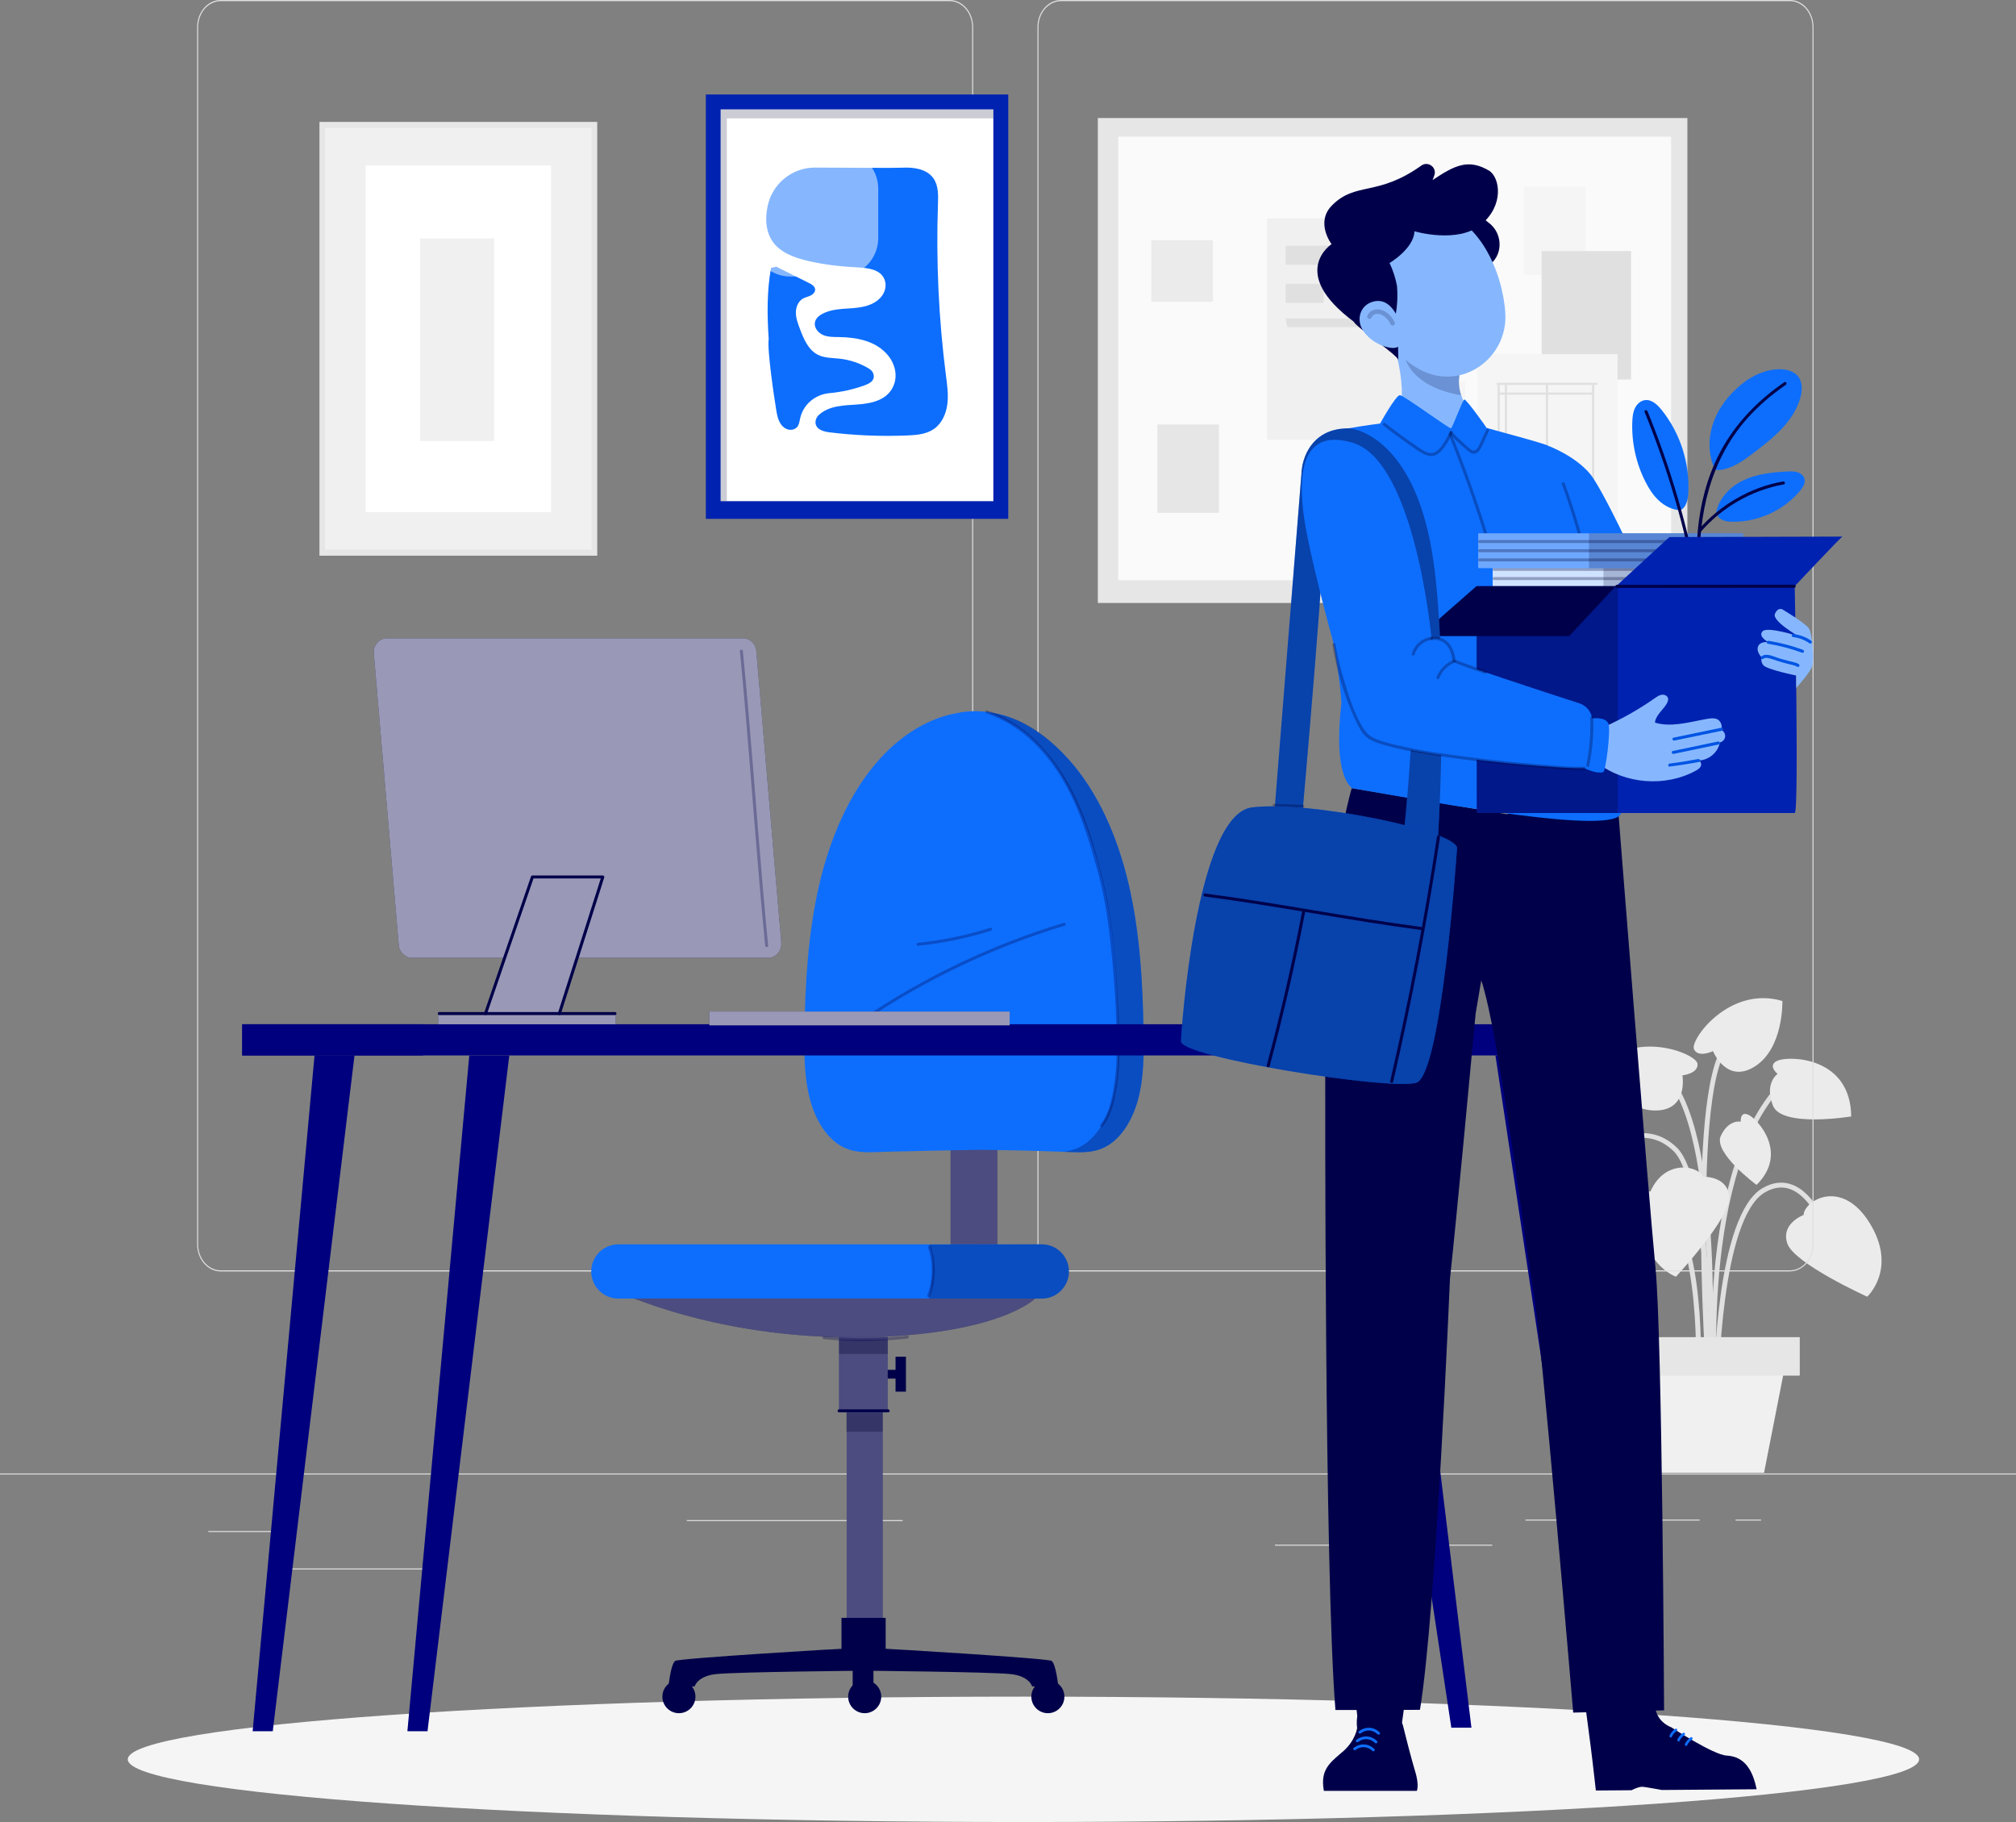 <svg width="332" height="300" viewBox="0 0 332 300" fill="none" xmlns="http://www.w3.org/2000/svg">
<rect x="0" y="0" width="332" height="300" fill="#808080" stroke="none"/>
<g clip-path="url(#clip0_570_23945)">
<path d="M98.352 20.07H52.609V91.496H98.352V20.07Z" fill="#E6E6E6"/>
<path d="M97.422 21.085H53.518V90.481H97.422V21.085Z" fill="#F0F0F0"/>
<path d="M90.749 27.251H60.211V84.315H90.749V27.251Z" fill="white"/>
<path d="M81.367 39.264H69.182V72.608H81.367V39.264Z" fill="#F0F0F0"/>
<path d="M281.788 226.218C281.775 225.899 280.713 194.507 275.606 189.536C270.64 184.704 264.936 189.357 264.69 189.556L264.179 188.945C264.245 188.892 270.68 183.636 276.164 188.965C281.503 194.155 282.545 224.89 282.592 226.191L281.795 226.218H281.788Z" fill="#E0E0E0"/>
<path d="M282.226 232.39C282.187 232.012 278.734 194.699 292.372 179.056L292.977 179.581C279.57 194.965 282.99 231.939 283.03 232.311L282.233 232.39H282.226Z" fill="#E0E0E0"/>
<path d="M281.722 228.441L280.925 228.388C280.952 227.963 283.594 185.965 273.594 176.766L274.139 176.176C284.418 185.627 281.841 226.696 281.728 228.435L281.722 228.441Z" fill="#E0E0E0"/>
<path d="M283.023 228.415H282.226C282.233 227.253 282.558 200.035 290.287 195.609C292.007 194.62 293.687 194.46 295.294 195.117C299.968 197.049 302.286 205.371 302.385 205.723L301.615 205.936C301.595 205.856 299.304 197.639 294.988 195.861C293.627 195.297 292.18 195.449 290.686 196.305C283.348 200.507 283.023 228.143 283.023 228.421V228.415Z" fill="#E0E0E0"/>
<path d="M280.015 228.435L279.218 228.388C279.232 228.176 280.387 206.885 274.637 199.378C273.242 197.56 271.735 196.697 270.135 196.803C266.37 197.069 263.209 202.577 263.176 202.63L262.479 202.239C262.618 202 265.879 196.299 270.075 196.007C271.954 195.874 273.701 196.843 275.268 198.887C281.197 206.626 280.062 227.539 280.015 228.428V228.435Z" fill="#E0E0E0"/>
<path d="M281.277 231.335C281.118 229.271 277.519 180.656 283.853 172.088L284.497 172.565C278.335 180.895 282.034 230.771 282.074 231.275L281.277 231.335Z" fill="#E0E0E0"/>
<path d="M297.014 200.049C297.014 200.049 293.209 201.449 294.344 204.754C295.473 208.059 307.498 213.502 307.498 213.502C307.498 213.502 312.531 208.889 307.91 201.389C303.288 193.89 297.12 197.679 297.02 200.042L297.014 200.049Z" fill="#EBEBEB"/>
<path d="M280.493 193.757C280.493 193.757 284.544 193.584 284.77 197.075C285.002 200.56 275.998 210.21 275.998 210.21C275.998 210.21 269.577 207.887 270.958 199.186C272.339 190.485 279.484 191.613 280.493 193.757Z" fill="#EBEBEB"/>
<path d="M277.061 177.059C277.061 177.059 279.756 176.767 279.544 175.127C279.325 173.481 269.053 169.254 262.99 176.096C262.99 176.096 266.875 182.76 272.486 182.846C278.096 182.932 277.067 177.059 277.067 177.059H277.061Z" fill="#EBEBEB"/>
<path d="M282.094 173.07C282.094 173.07 279.65 174.251 278.966 172.745C278.282 171.238 284.763 162.212 293.528 164.814C293.528 164.814 293.76 172.519 289.046 175.559C284.331 178.598 282.1 173.07 282.1 173.07H282.094Z" fill="#EBEBEB"/>
<path d="M269.312 198.721C269.312 198.721 271.177 197.221 269.166 196.485C267.154 195.748 257.293 195.96 257.187 205.723C257.187 205.723 268.674 207.635 270.095 203.911C271.516 200.195 269.312 198.721 269.312 198.721Z" fill="#EBEBEB"/>
<path d="M292.738 176.82C292.738 176.82 290.872 175.313 292.884 174.583C294.896 173.846 304.756 174.059 304.862 183.822C304.862 183.822 293.375 185.733 291.954 182.01C290.533 178.293 292.738 176.82 292.738 176.82Z" fill="#EBEBEB"/>
<path d="M286.669 184.684C286.669 184.684 286.503 182.859 287.983 183.576C289.457 184.293 294.603 189.835 289.271 195.098C289.271 195.098 282.094 189.788 283.388 187.021C284.683 184.253 286.669 184.684 286.669 184.684Z" fill="#EBEBEB"/>
<path d="M267.652 187.286C267.652 187.286 268.767 185.826 267.134 185.647C265.5 185.468 258.196 187.419 259.896 194.706C259.896 194.706 268.8 194.036 269.179 191.009C269.557 187.983 267.645 187.286 267.645 187.286H267.652Z" fill="#EBEBEB"/>
<path d="M290.507 242.505H272.552L267.778 220.484H294.829L290.507 242.505Z" fill="#F0F0F0"/>
<path d="M296.389 220.165H266.144V226.497H296.389V220.165Z" fill="#E6E6E6"/>
<path d="M277.884 19.433H180.794V99.281H277.884V19.433Z" fill="#E6E6E6"/>
<path d="M275.201 22.499H184.154V95.538H275.201V22.499Z" fill="#FAFAFA"/>
<path d="M261.131 30.702H250.999V45.243H261.131V30.702Z" fill="#F5F5F5"/>
<path d="M268.615 41.334H253.874V62.486H268.615V41.334Z" fill="#E0E0E0"/>
<path d="M200.741 69.893H190.608V84.434H200.741V69.893Z" fill="#E6E6E6"/>
<path d="M199.744 39.556H189.612V49.684H199.744V39.556Z" fill="#EBEBEB"/>
<path d="M236.576 77.16H226.444V87.288H236.576V77.16Z" fill="#E0E0E0"/>
<path d="M266.384 58.318H243.31V90.726H266.384V58.318Z" fill="#F5F5F5"/>
<path d="M263.044 63.017H246.47V63.376H263.044V63.017Z" fill="#E0E0E0"/>
<path d="M254.936 63.356H254.578V87.355H254.936V63.356Z" fill="#E0E0E0"/>
<path d="M262.546 63.356H262.187V87.355H262.546V63.356Z" fill="#E0E0E0"/>
<path d="M248.177 63.356H247.818V87.355H248.177V63.356Z" fill="#E0E0E0"/>
<path d="M246.988 63.356H246.63V87.355H246.988V63.356Z" fill="#E0E0E0"/>
<path d="M262.194 64.623H246.809V64.982H262.194V64.623Z" fill="#E0E0E0"/>
<path d="M239.731 37.1H231.743V40.525H239.731V37.1Z" fill="#F5F5F5"/>
<path d="M241.284 62.851H233.296V65.513H241.284V62.851Z" fill="#F5F5F5"/>
<path d="M234.598 35.978H208.655V72.422H234.598V35.978Z" fill="#F0F0F0"/>
<path d="M239.498 68.751H231.51V71.413H239.498V68.751Z" fill="#F5F5F5"/>
<path d="M240.833 44.394H232.845V47.055H240.833V44.394Z" fill="#F5F5F5"/>
<path d="M239.073 51.011H231.085V53.672H239.073V51.011Z" fill="#F5F5F5"/>
<path d="M229.399 40.458H211.717V43.591H229.399V40.458Z" fill="#E0E0E0"/>
<path d="M229.678 53.858H211.995L211.717 52.431H229.399L229.678 53.858Z" fill="#E0E0E0"/>
<path d="M217.991 46.73H211.717V49.863H217.991V46.73Z" fill="#E0E0E0"/>
<path d="M294.763 209.347H174.745C172.6 209.347 170.854 207.343 170.854 204.887V4.46C170.854 1.998 172.6 0 174.745 0H294.763C296.908 0 298.654 2.004 298.654 4.46V204.88C298.654 207.343 296.908 209.34 294.763 209.34V209.347ZM174.745 0.192C172.693 0.192 171.02 2.111 171.02 4.467V204.887C171.02 207.243 172.693 209.161 174.745 209.161H294.763C296.815 209.161 298.488 207.243 298.488 204.887V4.46C298.488 2.104 296.815 0.186 294.763 0.186H174.745V0.192Z" fill="#E0E0E0"/>
<path d="M156.365 209.347H36.354C34.209 209.347 32.463 207.343 32.463 204.887V4.46C32.463 1.998 34.209 0 36.354 0H156.372C158.517 0 160.263 2.004 160.263 4.46V204.88C160.263 207.343 158.517 209.34 156.372 209.34L156.365 209.347ZM36.354 0.192C34.302 0.192 32.629 2.111 32.629 4.467V204.887C32.629 207.243 34.302 209.161 36.354 209.161H156.372C158.424 209.161 160.097 207.243 160.097 204.887V4.46C160.097 2.104 158.424 0.186 156.372 0.186H36.354V0.192Z" fill="#E0E0E0"/>
<path d="M332 242.611H0V242.777H332V242.611Z" fill="#E0E0E0"/>
<path d="M44.973 252.082H34.309V252.248H44.973V252.082Z" fill="#E0E0E0"/>
<path d="M148.656 250.283H113.112V250.449H148.656V250.283Z" fill="#E0E0E0"/>
<path d="M69.707 258.247H45.637V258.413H69.707V258.247Z" fill="#E0E0E0"/>
<path d="M279.903 250.197H251.224V250.363H279.903V250.197Z" fill="#E0E0E0"/>
<path d="M290.022 250.197H285.819V250.363H290.022V250.197Z" fill="#E0E0E0"/>
<path d="M245.746 254.332H209.963V254.498H245.746V254.332Z" fill="#E0E0E0"/>
<path d="M316.044 289.68C316.044 295.381 250.003 300 168.543 300C87.084 300 21.042 295.381 21.042 289.68C21.042 283.979 87.084 279.353 168.543 279.353C250.003 279.353 316.044 283.972 316.044 289.68Z" fill="#F5F5F5"/>
<path d="M164.247 173.063H156.551V205.763H164.247V173.063Z" fill="#00004A"/>
<path opacity="0.3" d="M164.247 173.063H156.551V205.763H164.247V173.063Z" fill="white"/>
<path d="M188.324 170.176C188.211 161.986 187.746 153.737 185.933 145.845C184.121 137.954 180.867 130.395 175.86 124.893C170.854 119.391 164.732 116.232 158.032 117.313V117.34C153.205 118.07 148.643 120.831 144.945 124.893C139.938 130.395 136.684 137.954 134.872 145.845C133.059 153.737 132.587 161.986 132.481 170.176C132.435 173.78 132.461 177.457 133.358 180.895C134.254 184.333 136.16 187.558 138.922 188.912C141.12 189.994 143.577 189.695 145.954 189.635C155.549 189.396 161.697 189.317 161.697 189.317C164.791 189.35 169.539 189.436 174.864 189.635C177.235 189.722 179.698 189.994 181.896 188.912C184.652 187.558 186.557 184.333 187.46 180.895C188.357 177.457 188.383 173.78 188.337 170.176H188.324Z" fill="#0D6EFD"/>
<path d="M145.363 229.596H139.433V271.428H145.363V229.596Z" fill="#00004A"/>
<path opacity="0.3" d="M145.363 229.596H139.433V271.428H145.363V229.596Z" fill="white"/>
<path d="M139.433 271.428C138.763 271.428 111.924 273.028 111.2 273.466C110.476 273.904 110.084 277.674 110.084 277.674H114.394C114.394 277.674 114.845 275.968 117.906 275.643C121.379 275.271 142.401 275.085 142.401 275.085V271.435H139.44L139.433 271.428Z" fill="#00004A"/>
<path d="M114.527 279.359C114.527 280.859 113.305 282.08 111.804 282.08C110.304 282.08 109.082 280.859 109.082 279.359C109.082 277.859 110.304 276.638 111.804 276.638C113.305 276.638 114.527 277.859 114.527 279.359Z" fill="#00004A"/>
<path d="M144.938 271.428C145.608 271.428 172.447 273.028 173.171 273.466C173.895 273.904 174.287 277.674 174.287 277.674H169.977C169.977 277.674 169.526 275.968 166.465 275.643C162.992 275.271 141.97 275.085 141.97 275.085V271.435H144.931L144.938 271.428Z" fill="#00004A"/>
<path d="M169.844 279.359C169.844 280.859 171.066 282.08 172.567 282.08C174.068 282.08 175.289 280.859 175.289 279.359C175.289 277.859 174.068 276.638 172.567 276.638C171.066 276.638 169.844 277.859 169.844 279.359Z" fill="#00004A"/>
<path d="M145.124 279.359C145.124 280.859 143.902 282.08 142.401 282.08C140.901 282.08 139.679 280.859 139.679 279.359C139.679 277.859 140.901 276.638 142.401 276.638C143.902 276.638 145.124 277.859 145.124 279.359Z" fill="#00004A"/>
<path d="M143.842 271.428H140.423V277.667H143.842V271.428Z" fill="#00004A"/>
<path d="M171.564 204.887H101.831C99.367 204.887 97.369 206.884 97.369 209.347V209.354C97.369 211.817 99.367 213.814 101.831 213.814H171.564C174.029 213.814 176.026 211.817 176.026 209.354V209.347C176.026 206.884 174.029 204.887 171.564 204.887Z" fill="#0D6EFD"/>
<path opacity="0.3" d="M152.959 204.92C152.959 204.92 154.48 207.422 152.959 213.82H171.564C174.034 213.82 176.04 211.816 176.04 209.347C176.04 206.871 174.028 204.867 171.558 204.874L152.959 204.927V204.92Z" fill="#000031"/>
<path d="M104.367 213.807C104.739 213.741 119.546 220.517 142.043 220.185C164.532 219.846 170.475 213.807 170.475 213.807H104.367Z" fill="#00004A"/>
<path opacity="0.3" d="M104.367 213.807C104.739 213.741 119.546 220.517 142.043 220.185C164.532 219.846 170.475 213.807 170.475 213.807H104.367Z" fill="white"/>
<path d="M146.193 220.105H138.178V232.191H146.193V220.105Z" fill="#00004A"/>
<path opacity="0.3" d="M146.193 220.105H138.178V232.191H146.193V220.105Z" fill="white"/>
<path opacity="0.3" d="M146.193 220.57H138.178V222.926H146.193V220.57Z" fill="#000031"/>
<g opacity="0.3">
<path d="M135.715 220.503C140.277 220.942 144.871 220.908 149.426 220.397C149.739 220.364 149.745 219.866 149.426 219.9C144.871 220.411 140.283 220.45 135.715 220.006C135.396 219.973 135.396 220.47 135.715 220.503Z" fill="#00004A"/>
</g>
<path d="M138.185 232.543H146.266C146.585 232.543 146.585 232.045 146.266 232.045H138.185C137.866 232.045 137.866 232.543 138.185 232.543Z" fill="#00004A"/>
<path d="M145.854 266.384H138.577V271.926H145.854V266.384Z" fill="#00004A"/>
<g opacity="0.3">
<path d="M152.846 205.418C153.696 207.98 153.643 210.747 152.713 213.283C152.6 213.581 153.085 213.714 153.191 213.415C154.154 210.807 154.194 207.927 153.324 205.285C153.224 204.98 152.74 205.113 152.846 205.418Z" fill="#00004A"/>
</g>
<path opacity="0.3" d="M145.363 232.589H139.4V235.742H145.363V232.589Z" fill="#000031"/>
<path d="M148.165 225.548H146.193V226.988H148.165V225.548Z" fill="#00004A"/>
<path d="M149.194 223.384H147.481V229.138H149.194V223.384Z" fill="#00004A"/>
<g opacity="0.3">
<path d="M188.324 170.176C188.211 161.986 187.746 153.737 185.933 145.845C184.12 137.954 180.867 130.395 175.86 124.893C170.987 119.537 166.823 117.897 163.025 117.293C164.473 118.077 167.826 119.066 171.631 123.247C176.637 128.749 179.937 137.954 181.75 145.845C183.563 153.737 184.034 161.986 184.14 170.176C184.187 173.78 184.16 177.457 183.264 180.895C182.367 184.333 180.462 187.558 177.7 188.912C176.856 189.33 175.973 189.542 175.07 189.642C177.374 189.735 179.751 189.961 181.889 188.912C184.645 187.558 186.551 184.333 187.454 180.895C188.35 177.457 188.377 173.78 188.33 170.176H188.324Z" fill="#000031"/>
</g>
<g opacity="0.3">
<path d="M162.448 117.459C167.806 119.212 171.91 123.313 174.798 128.039C177.686 132.764 179.327 138.253 180.821 143.668C182.056 148.135 182.653 152.794 183.098 157.394C183.643 163.041 184.008 168.802 183.862 174.477C183.822 175.983 183.662 177.503 183.417 178.983C183.085 181.054 182.633 183.476 181.232 185.129C181.026 185.375 181.378 185.726 181.584 185.481C182.786 184.06 183.304 182.136 183.669 180.35C184.014 178.671 184.214 176.959 184.313 175.253C184.439 173.156 184.34 171.039 184.28 168.942C184.194 165.776 184.028 162.61 183.769 159.451C183.357 154.46 182.773 149.429 181.558 144.564C180.256 139.328 178.696 133.972 176.066 129.24C173.045 123.798 168.629 118.959 162.574 116.982C162.268 116.882 162.136 117.36 162.441 117.459H162.448Z" fill="#00004A"/>
</g>
<g opacity="0.3">
<path d="M142.275 168.152C152.435 161.283 163.596 155.967 175.336 152.416C175.641 152.323 175.508 151.845 175.203 151.938C163.424 155.502 152.215 160.838 142.023 167.727C141.757 167.906 142.01 168.338 142.275 168.158V168.152Z" fill="#00004A"/>
</g>
<g opacity="0.3">
<path d="M151.186 155.721C155.263 155.31 159.287 154.48 163.198 153.245C163.503 153.146 163.37 152.668 163.065 152.768C159.201 153.989 155.217 154.818 151.186 155.23C150.867 155.263 150.867 155.761 151.186 155.728V155.721Z" fill="#00004A"/>
</g>
<path d="M166.04 15.557H116.24V85.43H166.04V15.557Z" fill="#0022B0"/>
<path d="M163.589 18.013H118.677V82.516H163.589V18.013Z" fill="white"/>
<path d="M155.787 61.869C154.579 52.491 154.141 43.007 154.466 33.556C154.519 32.103 154.552 30.536 153.709 29.348C152.627 27.822 150.489 27.51 148.616 27.61C147.388 27.676 139.898 27.616 134.247 27.59C130.376 27.57 127.056 30.344 126.372 34.154C126.326 34.426 126.286 34.664 126.259 34.87C126.04 36.523 126.246 38.295 127.176 39.682C128.437 41.567 130.761 42.416 132.972 42.941C135.655 43.571 138.404 43.89 141.153 44.023C142.893 44.109 144.978 44.315 145.661 46.007C146.086 47.049 145.735 48.237 144.958 49.053C143.63 50.44 141.704 50.659 139.885 50.779C138.371 50.878 136.804 50.951 135.462 51.655C134.905 51.947 134.367 52.392 134.221 53.002C134.002 53.885 134.686 54.781 135.516 55.146C136.346 55.511 137.288 55.484 138.191 55.498C141.16 55.544 144.32 56.148 146.272 58.551C147.381 59.924 147.833 61.763 147.189 63.409C146.226 65.878 143.563 66.435 141.179 66.601C138.975 66.754 136.611 66.767 134.898 68.274C134.5 68.625 134.247 69.15 134.307 69.681C134.433 70.749 135.642 71.068 136.638 71.187C140.881 71.705 145.163 71.877 149.426 71.698C150.947 71.638 152.547 71.499 153.802 70.63C155.104 69.727 155.801 68.147 156.007 66.581C156.212 65.015 155.993 63.422 155.787 61.856V61.869Z" fill="#0D6EFD"/>
<path d="M143.152 60.721C141.671 59.818 139.985 59.241 138.258 59.055C137.056 58.922 135.795 58.962 134.712 58.425C133.105 57.628 132.348 55.796 131.718 54.117C131.399 53.268 131.074 52.398 131.067 51.489C131.067 50.58 131.439 49.617 132.222 49.166C132.621 48.94 133.079 48.861 133.491 48.662C133.902 48.463 134.281 48.071 134.234 47.62C134.188 47.129 133.683 46.823 133.238 46.604C131.439 45.708 129.639 44.806 127.833 43.91L126.97 44.115C126.286 47.971 126.326 51.901 126.592 55.816C126.319 57.681 127.521 65.606 127.827 67.471C127.933 68.101 128.039 68.732 128.298 69.316C128.557 69.893 128.995 70.424 129.586 70.656C130.177 70.889 130.934 70.763 131.319 70.258C131.552 69.959 131.631 69.568 131.704 69.196C131.718 69.13 131.731 69.07 131.744 69.004C132.209 66.654 134.188 64.955 136.578 64.736C138.57 64.55 140.536 64.119 142.415 63.435C143.138 63.17 143.969 62.745 143.895 61.869C143.856 61.391 143.557 60.966 143.145 60.721H143.152Z" fill="#0D6EFD"/>
<path opacity="0.2" d="M119.699 82.516V19.486H163.596V18.013H118.677V82.516H119.699Z" fill="#000031"/>
<path opacity="0.5" d="M138.278 24.736H130.177C126.668 24.736 123.823 27.579 123.823 31.087V39.184C123.823 42.692 126.668 45.536 130.177 45.536H138.278C141.787 45.536 144.632 42.692 144.632 39.184V31.087C144.632 27.579 141.787 24.736 138.278 24.736Z" fill="white"/>
<path d="M67.091 285.054L77.283 173.78H83.87L70.404 285.054H67.091Z" fill="#00007E"/>
<path d="M41.606 285.054L51.799 173.78H58.379L44.92 285.054H41.606Z" fill="#00007E"/>
<path d="M266.33 284.463L252.858 173.78H246.271L263.017 284.463H266.33Z" fill="#00007E"/>
<path d="M242.32 284.463L228.848 173.78H222.267L239.007 284.463H242.32Z" fill="#00007E"/>
<path d="M266.596 168.643H39.893V173.78H266.596V168.643Z" fill="#00007E"/>
<path d="M69.707 168.643H39.893V173.78H69.707V168.643Z" fill="#00007E"/>
<path d="M116.817 168.829H166.279V166.552H116.817V168.829Z" fill="#00004A"/>
<path opacity="0.6" d="M116.817 168.829H166.279V166.552H116.817V168.829Z" fill="white"/>
<path d="M126.492 157.692H67.834C66.712 157.692 65.769 156.776 65.67 155.575L61.566 107.637C61.447 106.276 62.449 105.102 63.731 105.102H122.388C123.511 105.102 124.454 106.017 124.553 107.219L128.657 155.157C128.776 156.517 127.774 157.699 126.492 157.699V157.692Z" fill="#00004A"/>
<path opacity="0.6" d="M126.492 157.692H67.834C66.712 157.692 65.769 156.776 65.67 155.575L61.566 107.637C61.447 106.276 62.449 105.102 63.731 105.102H122.388C123.511 105.102 124.454 106.017 124.553 107.219L128.657 155.157C128.776 156.517 127.774 157.699 126.492 157.699V157.692Z" fill="white"/>
<path d="M79.501 168.205H91.692L99.275 144.385H87.681L79.501 168.205Z" fill="#00004A"/>
<path opacity="0.6" d="M79.501 168.205H91.692L99.275 144.385H87.681L79.501 168.205Z" fill="white"/>
<path d="M101.419 166.884H72.157V168.643H101.366L101.419 166.884Z" fill="#00004A"/>
<path opacity="0.6" d="M101.419 166.884H72.157V168.643H101.366L101.419 166.884Z" fill="white"/>
<path d="M72.336 167.136H101.28C101.599 167.136 101.599 166.639 101.28 166.639H72.336C72.017 166.639 72.017 167.136 72.336 167.136Z" fill="#00004A"/>
<path d="M80.191 166.951C82.449 160.38 84.706 153.81 86.964 147.239L87.92 144.452L87.681 144.637H99.275L99.035 144.325C96.944 150.896 94.852 157.473 92.761 164.044L91.878 166.824C91.778 167.13 92.263 167.262 92.356 166.957C94.447 160.387 96.539 153.81 98.63 147.239C98.923 146.31 99.221 145.387 99.514 144.458C99.56 144.306 99.427 144.146 99.275 144.146H87.681C87.568 144.146 87.475 144.226 87.442 144.332C85.184 150.903 82.927 157.473 80.669 164.044C80.351 164.973 80.032 165.902 79.713 166.831C79.607 167.136 80.092 167.262 80.191 166.964V166.951Z" fill="#00004A"/>
<g opacity="0.3">
<path d="M121.844 107.199C123.079 119.809 123.955 132.445 125.038 145.069C125.343 148.613 125.662 152.157 126.007 155.701C126.04 156.02 126.538 156.02 126.505 155.701C125.27 143.091 124.394 130.454 123.311 117.831C123.006 114.287 122.687 110.743 122.342 107.199C122.309 106.88 121.811 106.88 121.844 107.199Z" fill="#00004A"/>
</g>
<path d="M255.016 73.424C255.016 73.424 259.392 75.05 261.882 78.056C264.372 81.063 273.595 100.953 273.595 102.712C273.595 104.471 263.787 108.314 263.714 107.896C263.641 107.478 255.016 73.424 255.016 73.424Z" fill="#0D6EFD"/>
<path d="M214.372 77.399L209.758 135.233H214.372C214.372 135.233 218.715 86.571 218.197 82.423C217.679 78.269 214.372 77.399 214.372 77.399Z" fill="#0D6EFD"/>
<path opacity="0.4" d="M214.372 77.399L209.758 135.233H214.372C214.372 135.233 218.715 86.571 218.197 82.423C217.679 78.269 214.372 77.399 214.372 77.399Z" fill="#000031"/>
<path d="M243.044 68.831C243.044 68.831 241.225 66.986 240.627 65.055C240.255 63.979 240.162 62.818 240.368 61.696C240.461 61.072 240.594 60.455 240.767 59.845L228.164 52.053C229.664 56.931 232.692 65.864 229.346 69.793C229.346 69.793 235.913 72.262 239.472 72.063C243.031 71.864 243.051 68.824 243.051 68.824L243.044 68.831Z" fill="#86B7FE"/>
<path opacity="0.2" d="M230.959 56.812C231.238 62.738 237.533 64.617 240.634 65.068C240.262 63.986 240.169 62.831 240.375 61.71L230.966 56.812H230.959Z" fill="#000031"/>
<path d="M239.146 33.423C243.555 32.507 242.838 35.016 245.096 36.622C247.572 38.388 247.606 42.191 245.016 43.79C244.007 44.414 242.997 44.474 242.367 43.584C240.527 40.983 234.339 34.372 239.146 33.43V33.423Z" fill="#00004A"/>
<path d="M225.554 48.011C228.031 54.668 229.292 58.471 233.867 60.873C240.753 64.49 248.283 58.955 247.904 51.675C247.566 45.117 243.568 35.335 235.919 34.724C228.383 34.127 223.077 41.354 225.554 48.011Z" fill="#86B7FE"/>
<path d="M230.235 56.977L228.436 52.08C228.854 52.033 229.299 52.033 229.784 52.113C230.109 50.46 230.202 48.768 230.063 47.095C229.824 45.781 229.405 44.507 228.834 43.306C228.834 43.306 232.845 40.936 232.938 38.082C232.938 38.082 240.102 40.193 243.927 36.967C247.752 33.748 246.995 29.282 245.275 28.127C241.842 26.09 239.624 27.178 235.913 29.654C235.913 29.654 236.065 29.335 236.231 28.804C236.616 27.523 235.156 26.488 234.067 27.264C226.816 32.428 223.263 29.859 219.339 33.835C216.57 36.649 219.286 40.2 219.286 40.2C219.286 40.2 212.082 44.872 222.945 52.969C223.29 53.858 230.634 58.789 230.282 59.347" fill="#00004A"/>
<path d="M224.505 54.489C225.594 56.068 227.334 56.997 228.921 57.256C231.311 57.641 231.417 55.199 230.581 53.121C229.824 51.25 228.536 49.08 226.225 49.637C223.947 50.188 223.27 52.683 224.512 54.489H224.505Z" fill="#86B7FE"/>
<path opacity="0.2" d="M225.534 52.139C225.694 51.648 226.225 51.33 226.75 51.303C227.274 51.276 227.785 51.495 228.197 51.801C228.695 52.166 229.093 52.663 229.339 53.228" stroke="#000031" stroke-width="0.75" stroke-linecap="round" stroke-linejoin="round"/>
<path d="M258.814 270.652L264.896 291.266L271.377 289.169L272.539 268.82L258.814 270.652Z" fill="#00004A"/>
<path d="M262.811 294.81L268.688 294.764C268.688 294.764 269.87 294.126 270.567 294.199C271.264 294.279 273.688 294.724 273.688 294.724L289.285 294.604C289.152 293.954 288.999 293.37 288.82 292.859C288.601 292.228 288.349 291.697 288.07 291.253C287.094 289.686 285.766 289.135 284.331 289.056C282.147 288.936 275.235 284.403 275.235 284.403C275.235 284.403 272.731 283.554 272.579 280.899C272.519 279.904 271.045 278.702 270.341 278.609C268.913 278.417 268.123 279.326 267.931 280.753L267.705 282.412L264.405 281.921C264.405 281.921 261.038 280.262 261.218 281.895C261.317 282.83 261.915 286.985 262.293 290.29C262.38 291.06 262.466 291.79 262.539 292.427C262.698 293.848 262.811 294.817 262.811 294.817V294.81Z" fill="#00004A"/>
<path d="M278.674 286.076C278.601 286.003 278.488 285.996 278.409 286.056C278.024 286.315 277.705 286.68 277.486 287.138C277.373 287.377 277.725 287.609 277.838 287.363C278.03 286.959 278.316 286.633 278.648 286.408C278.761 286.335 278.78 286.175 278.681 286.082L278.674 286.076Z" fill="#0D6EFD"/>
<path d="M277.426 285.352C277.353 285.279 277.24 285.273 277.16 285.332C276.775 285.591 276.456 285.956 276.237 286.414C276.124 286.653 276.476 286.885 276.589 286.64C276.782 286.235 277.067 285.91 277.399 285.684C277.512 285.611 277.532 285.452 277.433 285.359L277.426 285.352Z" fill="#0D6EFD"/>
<path d="M276.144 284.682C276.071 284.609 275.959 284.602 275.879 284.662C275.494 284.921 275.175 285.286 274.956 285.744C274.843 285.983 275.195 286.215 275.308 285.97C275.5 285.565 275.779 285.24 276.118 285.014C276.231 284.941 276.251 284.782 276.151 284.689L276.144 284.682Z" fill="#0D6EFD"/>
<path d="M233.542 264.141L230.687 285.127L223.841 285.472L221.623 265.243L233.542 264.141Z" fill="#00004A"/>
<path d="M218.018 294.87H233.323C233.323 294.87 233.655 294.226 233.277 292.513C233.217 292.248 233.144 291.956 233.044 291.637C233.044 291.624 233.038 291.604 233.031 291.591C232.885 291.12 232.725 290.536 232.546 289.905C231.842 287.343 231.019 283.998 231.019 283.998C231.019 283.998 228.476 278.549 225.494 279.91C222.878 281.105 223.502 284.516 223.502 284.516C223.502 284.516 223.244 286.52 221.265 288.292C220.036 289.387 218.821 290.23 218.237 291.591C218.124 291.843 218.038 292.115 217.978 292.407C217.971 292.44 217.965 292.48 217.958 292.513C217.839 293.17 217.845 293.934 218.018 294.87Z" fill="#00004A"/>
<path d="M224.113 285.379C224.977 284.709 226.105 284.795 226.876 285.551C227.081 285.757 227.4 285.439 227.194 285.233C226.225 284.29 224.85 284.237 223.788 285.06C223.556 285.239 223.881 285.558 224.107 285.379H224.113Z" fill="#0D6EFD"/>
<path d="M223.682 286.806C224.545 286.136 225.674 286.222 226.444 286.978C226.65 287.184 226.975 286.866 226.763 286.66C225.793 285.717 224.419 285.664 223.356 286.487C223.131 286.666 223.449 286.985 223.675 286.806H223.682Z" fill="#0D6EFD"/>
<path d="M223.25 288.12C224.113 287.45 225.242 287.536 226.012 288.292C226.218 288.498 226.544 288.18 226.331 287.974C225.362 287.031 223.987 286.978 222.925 287.801C222.692 287.981 223.018 288.299 223.243 288.12H223.25Z" fill="#0D6EFD"/>
<path d="M222.606 129.771L248.097 134.058L266.277 130.7C266.277 130.7 271.496 197.228 272.625 208.69C273.761 220.152 274.046 281.609 274.046 281.609L259.08 281.981C259.08 281.981 253.714 218.585 252.506 212.387C251.45 206.984 246.922 170.236 243.94 161.422C243.642 163.227 243.329 165.039 243.017 166.838C242.26 174.961 239.844 200.858 238.788 210.495C238.788 210.495 236.497 265.541 233.841 281.53L219.923 281.556C218.084 258.865 218.244 176.528 218.244 176.528C217.613 146.157 222.606 129.784 222.606 129.784V129.771Z" fill="#00004A"/>
<path d="M255.016 73.424C255.016 73.424 264.325 89.863 266.954 133.859C266.138 137.622 237.108 132.286 222.612 129.771C222.38 129.392 219.525 127.753 220.906 115.734C220.627 110.511 219.173 104.046 218.436 98.027C217.427 89.385 216.331 78.494 218.383 71.526C218.383 71.526 218.383 71.088 223.947 70.212C225.043 70.039 226.165 69.88 227.274 69.74C227.274 69.74 229.883 65.028 230.541 65.068C231.198 65.108 238.714 70.65 238.96 70.523C239.206 70.397 240.866 65.864 241.151 65.771C241.437 65.678 244.837 70.397 244.79 70.437C244.75 70.477 254.65 73.072 255.016 73.424Z" fill="#0D6EFD"/>
<g opacity="0.3">
<path d="M238.595 71.599C244.538 86.379 248.987 101.829 250.965 117.658C251.49 121.866 252.367 126.565 251.032 130.693C250.932 130.999 251.41 131.131 251.51 130.826C252.692 127.196 252.101 123.247 251.689 119.53C251.251 115.601 250.653 111.692 249.923 107.803C248.436 99.911 246.371 92.14 243.861 84.514C242.413 80.114 240.813 75.76 239.08 71.466C238.96 71.174 238.482 71.3 238.602 71.599H238.595Z" fill="#000031"/>
</g>
<g opacity="0.3">
<path d="M264.265 107.856C263.196 98.206 260.992 88.708 257.692 79.583C257.586 79.284 257.101 79.41 257.214 79.715C260.501 88.801 262.705 98.252 263.767 107.862C263.801 108.174 264.299 108.181 264.265 107.862V107.856Z" fill="#000031"/>
</g>
<g opacity="0.3">
<path d="M244.777 70.729C244.405 71.525 244.04 72.322 243.668 73.118C243.396 73.709 243.011 74.565 242.247 74.008C241.676 73.59 241.151 73.079 240.634 72.607C240.116 72.136 239.584 71.638 239.166 71.068C238.98 70.809 238.549 71.061 238.734 71.32C239.219 71.984 239.817 72.548 240.428 73.099C240.74 73.377 241.058 73.649 241.377 73.928C241.669 74.18 241.948 74.472 242.307 74.625C243.05 74.937 243.608 74.353 243.92 73.736C244.372 72.833 244.77 71.897 245.195 70.981C245.328 70.689 244.896 70.437 244.764 70.729H244.777Z" fill="#000031"/>
</g>
<g opacity="0.3">
<path d="M238.715 71.134C238.761 71.021 238.675 71.227 238.661 71.254C238.608 71.366 238.555 71.486 238.495 71.599C238.323 71.944 238.144 72.282 237.944 72.614C237.506 73.331 236.889 74.32 236.019 74.552C235.268 74.751 234.525 74.26 233.92 73.868C233.29 73.457 232.666 73.025 232.048 72.594C230.713 71.658 229.412 70.689 228.137 69.68C227.891 69.481 227.533 69.833 227.785 70.032C229.206 71.154 230.654 72.229 232.134 73.258C232.838 73.749 233.549 74.28 234.306 74.685C234.87 74.983 235.514 75.202 236.151 75.03C237.068 74.784 237.732 73.875 238.217 73.118C238.595 72.534 238.927 71.91 239.199 71.267C239.325 70.975 238.841 70.842 238.721 71.134H238.715Z" fill="#000031"/>
</g>
<path d="M245.82 98.133H289.444V92.399H245.82V98.133Z" fill="#0D6EFD"/>
<path opacity="0.8" d="M245.82 98.133H289.444V92.399H245.82V98.133Z" fill="white"/>
<g opacity="0.3">
<path d="M246.059 93.998H289.212C289.531 93.998 289.531 93.5 289.212 93.5H246.059C245.74 93.5 245.74 93.998 246.059 93.998Z" fill="#000031"/>
</g>
<g opacity="0.3">
<path d="M246.059 95.511H289.212C289.531 95.511 289.531 95.013 289.212 95.013H246.059C245.74 95.013 245.74 95.511 246.059 95.511Z" fill="#000031"/>
</g>
<g opacity="0.3">
<path d="M246.059 97.024H289.212C289.531 97.024 289.531 96.527 289.212 96.527H246.059C245.74 96.527 245.74 97.024 246.059 97.024Z" fill="#000031"/>
</g>
<path opacity="0.2" d="M289.444 92.392H264.06V98.126H289.444V92.392Z" fill="#000031"/>
<path d="M243.436 93.547H287.061V87.812H243.436V93.547Z" fill="#0D6EFD"/>
<path opacity="0.4" d="M243.436 93.547H287.061V87.812H243.436V93.547Z" fill="white"/>
<g opacity="0.3">
<path d="M243.675 89.412H286.828C287.147 89.412 287.147 88.914 286.828 88.914H243.675C243.356 88.914 243.356 89.412 243.675 89.412Z" fill="#000031"/>
</g>
<g opacity="0.3">
<path d="M243.675 90.925H286.828C287.147 90.925 287.147 90.427 286.828 90.427H243.675C243.356 90.427 243.356 90.925 243.675 90.925Z" fill="#000031"/>
</g>
<g opacity="0.3">
<path d="M243.675 92.438H286.828C287.147 92.438 287.147 91.941 286.828 91.941H243.675C243.356 91.941 243.356 92.438 243.675 92.438Z" fill="#000031"/>
</g>
<path opacity="0.2" d="M287.061 87.806H261.676V93.54H287.061V87.806Z" fill="#000031"/>
<path d="M276.656 84.009C275.367 83.936 274.152 83.313 273.203 82.436C272.253 81.56 271.549 80.459 270.965 79.304C269.418 76.251 268.668 72.793 268.814 69.368C268.847 68.632 268.92 67.888 269.239 67.225C269.551 66.561 270.148 65.99 270.879 65.884C271.968 65.725 272.911 66.594 273.601 67.45C276.735 71.32 278.342 76.39 278.017 81.355C277.937 82.569 277.532 83.744 276.662 84.003" fill="#0D6EFD"/>
<path d="M282.419 77.28C281.357 75.083 281.284 72.475 281.981 70.132C282.678 67.789 284.119 65.712 285.905 64.046C287.857 62.214 290.367 60.807 293.05 60.794C294.192 60.794 295.427 61.092 296.131 61.995C296.874 62.957 296.815 64.318 296.489 65.486C295.951 67.404 294.816 69.11 293.455 70.563C292.094 72.017 290.513 73.245 288.933 74.452C287.153 75.82 285.234 77.233 282.997 77.406" fill="#0D6EFD"/>
<path d="M282.579 84.7C282.891 82.231 284.816 80.187 287.061 79.105C289.305 78.023 291.855 77.757 294.345 77.631C294.902 77.605 295.467 77.585 295.998 77.751C296.529 77.917 297.021 78.302 297.167 78.839C297.353 79.543 296.908 80.246 296.443 80.804C293.714 84.076 289.444 86.007 285.188 85.901C284.697 85.888 284.192 85.848 283.741 85.655C283.282 85.469 282.877 85.105 282.745 84.633" fill="#0D6EFD"/>
<path d="M270.832 67.829C274.637 77.14 277.466 86.824 279.272 96.719C279.331 97.031 279.81 96.898 279.75 96.586C277.944 86.691 275.115 77.008 271.31 67.696C271.191 67.404 270.706 67.53 270.832 67.829Z" fill="#00004A"/>
<path d="M279.929 93.733C279.644 84.786 281.622 75.82 287.678 68.964C289.571 66.827 291.748 64.975 294.099 63.362C294.365 63.183 294.112 62.752 293.847 62.931C289.856 65.672 286.377 69.11 283.913 73.304C281.669 77.127 280.354 81.415 279.777 85.795C279.431 88.43 279.345 91.084 279.431 93.733C279.445 94.051 279.943 94.051 279.929 93.733Z" fill="#00004A"/>
<path d="M280.042 87.613C283.568 83.532 288.462 80.704 293.774 79.749C294.086 79.695 293.953 79.211 293.641 79.271C288.249 80.233 283.262 83.12 279.69 87.261C279.484 87.5 279.83 87.859 280.042 87.613Z" fill="#00004A"/>
<path d="M287.791 96.945V91.596H272.877V96.945C272.877 96.945 272.592 106.402 277.851 107.265H282.824C288.083 106.402 287.798 96.945 287.798 96.945H287.791Z" fill="#0D6EFD"/>
<path opacity="0.5" d="M287.791 96.945V91.596H272.877V96.945C272.877 96.945 272.592 106.402 277.851 107.265H282.824C288.083 106.402 287.798 96.945 287.798 96.945H287.791Z" fill="#000031"/>
<path d="M295.56 96.52C295.56 96.52 296.284 133.859 295.56 133.859H243.203V96.52H295.56Z" fill="#0022B0"/>
<path opacity="0.3" d="M243.197 133.859C243.197 133.859 243.071 96.52 243.137 96.52H266.43V133.859H243.203H243.197Z" fill="#000031"/>
<path d="M303.415 88.343C302.837 88.775 295.553 96.52 295.553 96.52H266.131L274.916 88.43L303.422 88.35L303.415 88.343Z" fill="#0022B0"/>
<path d="M266.065 96.52L258.422 104.736H233.761L243.137 96.52H266.065Z" fill="#00004A"/>
<path d="M295.487 96.274C285.746 96.274 275.998 96.301 266.257 96.301C265.939 96.301 265.939 96.799 266.257 96.799C275.998 96.799 285.746 96.772 295.487 96.772C295.805 96.772 295.805 96.274 295.487 96.274Z" fill="#00004A"/>
<path d="M293.534 100.343C293.647 100.416 297.372 102.606 297.923 103.515C298.474 104.425 298.833 108.772 298.395 109.827C297.957 110.882 295.805 113.272 295.805 113.272V111.227C295.805 111.227 290.872 110.225 290.36 109.495C289.849 108.765 290.141 108.254 290.141 108.254C290.141 108.254 289.159 107.338 289.524 106.429C289.889 105.52 291.237 105.739 291.237 105.739C291.237 105.739 289.451 104.823 290.254 103.953C291.058 103.077 296.17 104.756 296.17 104.756C296.17 104.756 291.788 102.241 292.299 101.073C292.811 99.905 293.534 100.343 293.534 100.343Z" fill="#86B7FE"/>
<path d="M298.262 105.493C297.392 104.883 296.383 104.518 295.327 104.398C295.194 104.385 295.075 104.524 295.075 104.65C295.075 104.796 295.188 104.883 295.327 104.902C296.29 105.009 297.213 105.374 298.01 105.931C298.122 106.011 298.288 105.951 298.348 105.845C298.421 105.719 298.368 105.579 298.262 105.506V105.493Z" fill="#0054E4"/>
<path d="M290.42 108.453C290.679 108.208 291.184 108.347 291.482 108.42C291.914 108.526 292.326 108.685 292.744 108.831C293.289 109.017 293.86 109.143 294.417 109.303C294.922 109.449 295.513 109.502 295.971 109.781C296.243 109.946 296.496 109.515 296.223 109.349C295.725 109.044 295.101 108.984 294.55 108.825C293.939 108.646 293.308 108.506 292.704 108.294C291.98 108.042 290.739 107.464 290.068 108.108C289.836 108.327 290.188 108.679 290.42 108.46V108.453Z" fill="#0054E4"/>
<path d="M291.131 105.991C293.056 106.303 294.949 106.801 296.781 107.471C297.08 107.584 297.213 107.099 296.914 106.993C295.081 106.323 293.189 105.825 291.263 105.513C290.951 105.46 290.812 105.944 291.131 105.991Z" fill="#0054E4"/>
<g opacity="0.3">
<path d="M236.849 137.177C235.036 136.54 233.237 135.824 231.318 135.591C230.999 135.551 231.006 136.049 231.318 136.089C233.19 136.321 234.95 137.038 236.716 137.662C237.021 137.768 237.148 137.29 236.849 137.184V137.177Z" fill="#000031"/>
</g>
<g opacity="0.3">
<path d="M214.552 132.512C212.978 132.459 211.404 132.399 209.831 132.346C209.512 132.333 209.512 132.83 209.831 132.844C211.404 132.897 212.978 132.956 214.552 133.01C214.87 133.023 214.87 132.525 214.552 132.512Z" fill="#000031"/>
</g>
<path d="M221.982 70.523C223.887 70.523 232.785 72.979 235.793 90.68C238.801 108.38 236.948 146.828 235.448 149.084C233.947 151.334 229.717 150.086 229.717 150.086C229.717 150.086 234.764 113.71 232.001 94.363C231.198 88.709 231.371 74.439 219.538 72.767C215.601 72.209 214.498 78.382 214.498 78.382C213.994 78.216 214.545 70.523 221.988 70.537L221.982 70.523Z" fill="#0D6EFD"/>
<path opacity="0.4" d="M221.982 70.523C223.887 70.523 232.785 72.979 235.793 90.68C238.801 108.38 236.948 146.828 235.448 149.084C233.947 151.334 229.717 150.086 229.717 150.086C229.717 150.086 234.764 113.71 232.001 94.363C231.198 88.709 231.371 74.439 219.538 72.767C215.601 72.209 214.498 78.382 214.498 78.382C213.994 78.216 214.545 70.523 221.988 70.537L221.982 70.523Z" fill="#000031"/>
<path d="M239.95 139.726C239.91 140.058 237.42 176.952 233.237 178.273C229.053 179.594 194.479 174.092 194.492 171.45C194.492 170.156 196.916 134.138 206.159 132.943C215.408 131.749 240.282 136.826 239.95 139.726Z" fill="#0D6EFD"/>
<path opacity="0.4" d="M239.95 139.726C239.91 140.058 237.42 176.952 233.237 178.273C229.053 179.594 194.479 174.092 194.492 171.45C194.492 170.156 196.916 134.138 206.159 132.943C215.408 131.749 240.282 136.826 239.95 139.726Z" fill="#000031"/>
<path d="M236.656 137.735C234.605 151.248 232.035 164.674 228.947 177.988C228.874 178.3 229.352 178.432 229.425 178.12C232.506 164.807 235.083 151.38 237.134 137.868C237.181 137.556 236.703 137.416 236.656 137.735Z" fill="#00004A"/>
<path d="M234.04 152.622C222.128 151.062 210.348 148.673 198.436 147.113C198.118 147.073 198.124 147.571 198.436 147.611C210.348 149.17 222.128 151.56 234.04 153.119C234.359 153.159 234.352 152.661 234.04 152.622Z" fill="#00004A"/>
<path d="M214.485 149.861C212.839 158.449 210.88 166.97 208.609 175.413C208.523 175.725 209.007 175.857 209.087 175.545C211.358 167.103 213.317 158.581 214.963 149.993C215.023 149.681 214.545 149.549 214.485 149.861Z" fill="#00004A"/>
<path d="M283.448 120.187C283.74 119.55 283.335 118.574 282.671 118.369C282.007 118.163 281.29 118.335 280.6 118.462C277.95 118.959 275.128 119.762 272.545 118.979C272.618 117.824 273.953 116.789 274.464 115.886C274.63 115.594 274.783 115.249 274.683 114.924C274.557 114.519 274.066 114.327 273.648 114.393C273.229 114.459 272.871 114.712 272.519 114.957C269.942 116.762 267.193 118.329 264.325 119.623L263.07 125.616C267.599 129.107 274.212 129.638 279.238 126.91C279.597 126.718 279.975 126.479 280.115 126.094C280.254 125.709 279.995 125.178 279.584 125.211C281.29 125.264 282.937 123.93 283.229 122.245C283.681 122.152 284.046 121.747 284.099 121.289C284.145 120.831 283.867 120.36 283.448 120.18V120.187Z" fill="#86B7FE"/>
<path d="M274.962 126.213C276.583 126.014 278.196 125.762 279.796 125.457C280.108 125.397 279.976 124.919 279.663 124.979C278.103 125.278 276.536 125.53 274.962 125.722C274.65 125.762 274.644 126.26 274.962 126.22V126.213Z" fill="#0054E4"/>
<path d="M275.62 124.129C278.096 123.612 280.58 123.087 283.056 122.57C283.368 122.503 283.236 122.026 282.924 122.092C280.447 122.61 277.964 123.134 275.487 123.652C275.175 123.718 275.308 124.196 275.62 124.129Z" fill="#0054E4"/>
<path d="M275.739 121.933C278.355 121.388 280.978 120.851 283.594 120.307C283.906 120.24 283.774 119.762 283.462 119.829C280.845 120.373 278.223 120.911 275.606 121.455C275.294 121.521 275.427 121.999 275.739 121.933Z" fill="#0054E4"/>
<path d="M222.832 72.926C233.077 76.065 235.746 105.135 235.746 105.135C239.02 104.736 239.418 108.281 239.418 108.719C239.418 109.084 254.843 114.108 260.102 115.807C261.204 116.165 262.014 117.108 262.194 118.256V118.289C263.196 118.176 264.597 118.262 264.896 119.225C265.268 120.446 264.425 127.036 264.026 127.136C263.057 127.368 262.041 126.957 260.892 126.499C256.47 126.658 227.646 124.176 225.056 121.043C222.267 117.672 216.158 93.56 214.963 86.518C214.034 81.023 212.918 69.886 222.838 72.926H222.832Z" fill="#0D6EFD"/>
<g opacity="0.3">
<path d="M239.438 108.632C238.11 109.123 237.061 110.185 236.57 111.513C236.523 111.639 236.623 111.785 236.742 111.818C236.882 111.858 237.001 111.772 237.048 111.645C237.473 110.497 238.416 109.542 239.564 109.117C239.691 109.07 239.777 108.951 239.737 108.812C239.704 108.692 239.558 108.593 239.432 108.639L239.438 108.632Z" fill="#000031"/>
</g>
<g opacity="0.3">
<path d="M235.746 104.856C234.226 105.042 232.904 106.15 232.493 107.63C232.406 107.942 232.885 108.068 232.971 107.763C233.316 106.515 234.452 105.513 235.746 105.354C235.879 105.34 235.999 105.254 235.999 105.101C235.999 104.982 235.886 104.836 235.746 104.849V104.856Z" fill="#000031"/>
</g>
<g opacity="0.3">
<path d="M261.875 118.189C261.981 120.804 261.769 123.426 261.231 125.988C261.164 126.3 261.642 126.432 261.709 126.12C262.253 123.512 262.479 120.851 262.373 118.189C262.359 117.871 261.861 117.871 261.875 118.189Z" fill="#000031"/>
</g>
<g opacity="0.3">
<path d="M260.885 126.253C258.442 126.333 255.965 126.067 253.535 125.868C249.577 125.55 245.627 125.138 241.682 124.634C237.738 124.129 234.046 123.605 230.295 122.749C229.04 122.464 227.765 122.152 226.57 121.667C225.454 121.216 224.877 120.559 224.266 119.504C222.971 117.26 222.148 114.718 221.417 112.243C220.813 110.205 220.255 108.135 219.91 106.037C219.857 105.719 219.379 105.858 219.432 106.17C220.109 110.305 221.357 114.586 223.13 118.382C223.681 119.57 224.339 121.03 225.521 121.714C226.45 122.251 227.539 122.556 228.568 122.835C232.114 123.798 235.78 124.335 239.412 124.833C243.515 125.404 247.639 125.855 251.762 126.22C254.777 126.486 257.858 126.851 260.885 126.758C261.204 126.744 261.204 126.247 260.885 126.26V126.253Z" fill="#000031"/>
</g>
<g opacity="0.3">
<path d="M235.746 105.387C236.61 105.294 237.466 105.453 238.097 106.084C238.548 106.535 238.834 107.139 239 107.75C239.06 107.969 239.113 108.194 239.139 108.427C239.159 108.559 239.139 108.738 239.199 108.858C239.272 108.997 239.465 109.064 239.598 109.123C239.903 109.263 240.215 109.382 240.527 109.502C241.862 110.013 243.21 110.471 244.558 110.935C244.863 111.041 244.989 110.557 244.69 110.457C243.455 110.033 242.227 109.608 241.005 109.15C240.633 109.011 240.262 108.878 239.903 108.712C239.843 108.685 239.69 108.573 239.631 108.579C239.584 108.579 239.644 108.758 239.657 108.619C239.704 108.201 239.505 107.65 239.372 107.272C239.153 106.655 238.827 106.064 238.336 105.626C237.619 104.982 236.683 104.79 235.746 104.889C235.434 104.922 235.428 105.42 235.746 105.387Z" fill="#000031"/>
</g>
</g>
<defs>
<clipPath id="clip0_570_23945">
<rect width="332" height="300" fill="white"/>
</clipPath>
</defs>
</svg>
